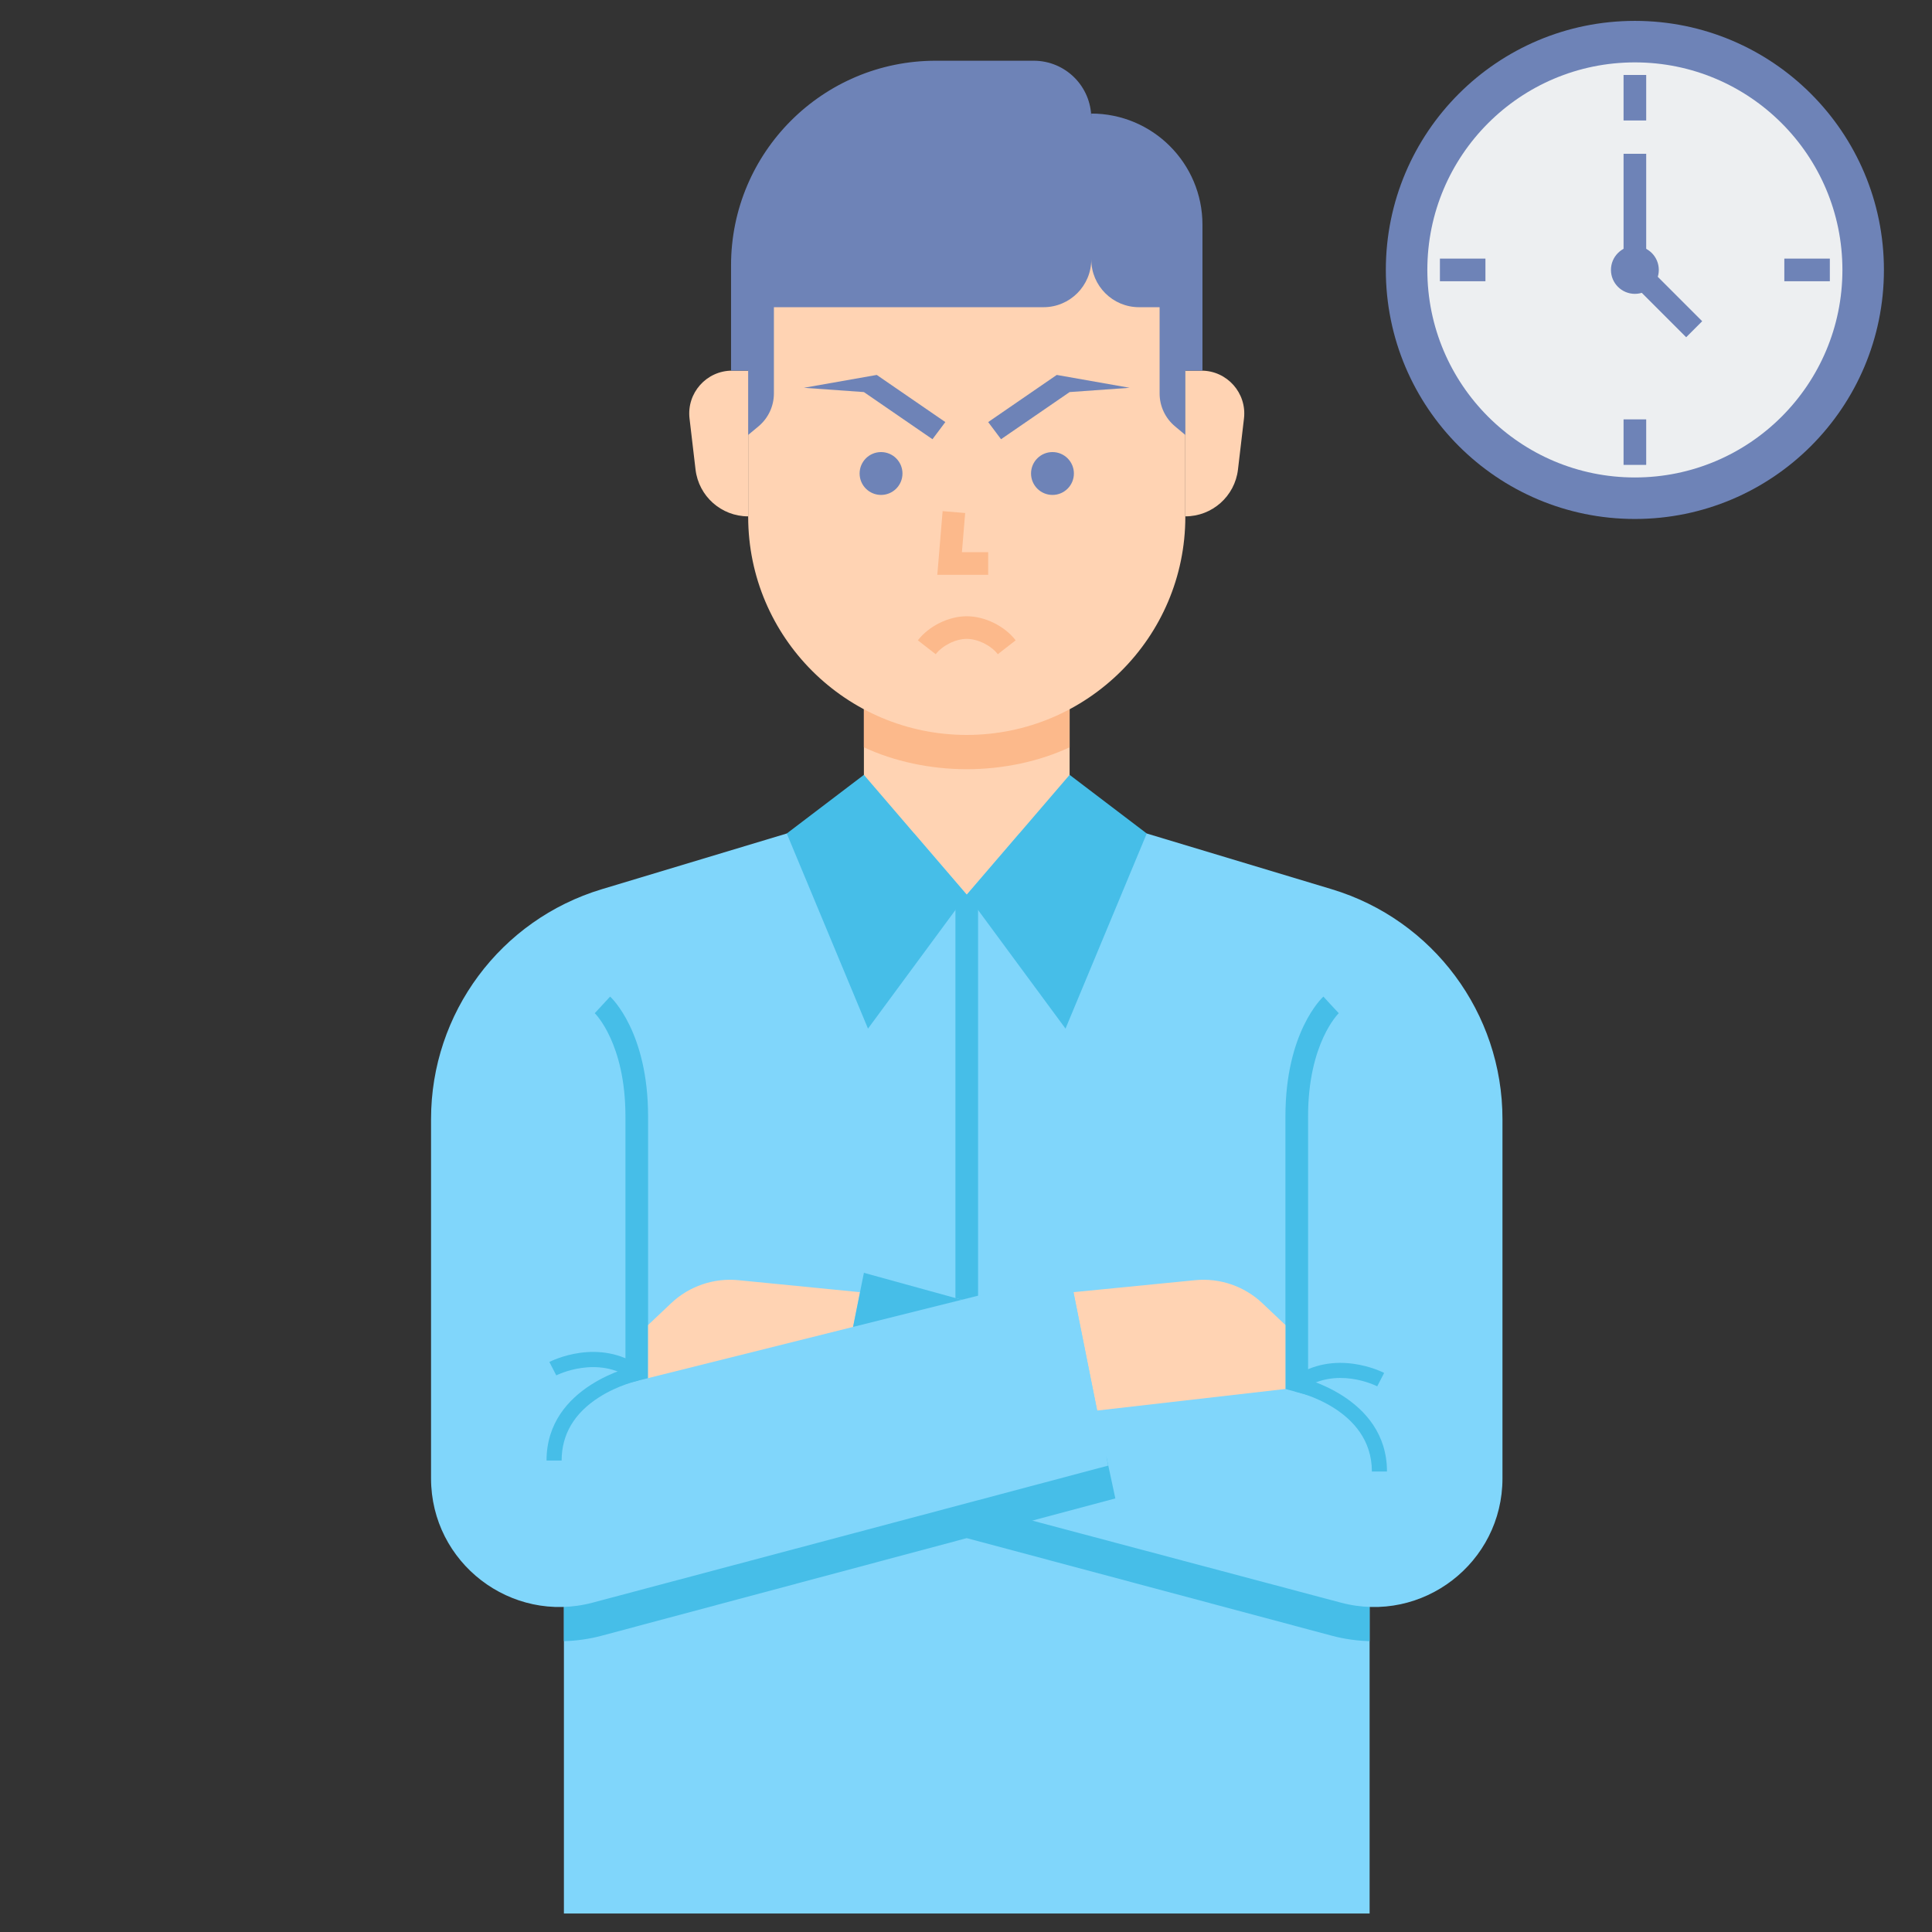 <svg id="Layer_1" enable-background="new 0 0 512 512" height="512" viewBox="0 0 512 512" width="512" xmlns="http://www.w3.org/2000/svg"><rect x="0" y="0" width="512" height="512" fill="#333333" stroke="none"/><path d="m256.2 248.144c-15.054 0-27.258-12.204-27.258-27.258v-37.48h54.516v37.48c0 15.054-12.203 27.258-27.258 27.258z" fill="#ffd3b3"/><path d="m352.91 235.648-49.008-14.762h-33.786l-13.916 16.208-13.915-16.208h-33.786l-49.008 14.762c-26.869 8.093-45.259 32.838-45.259 60.899v42.606h35.208v167.941h213.52v-167.941h35.208v-42.606c.001-28.061-18.389-52.806-45.258-60.899z" fill="#80d6fb"/><path d="m253.2 237.094h6v109.583h-6z" fill="#46bee8"/><path d="m256.2 407.619 96.809 25.877c3.269.869 6.611 1.333 9.952 1.427v-12.423l-102.751-26.181z" fill="#46bee8"/><circle cx="433.259" cy="71.533" fill="#6e83b7" r="66"/><circle cx="433.259" cy="71.533" fill="#edeff1" r="55"/><path d="m430.26 19.866h6v12.061h-6z" fill="#6e83b7"/><path d="m472.865 68.533h12.061v6h-12.061z" fill="#6e83b7"/><path d="m430.26 111.139h6v12.061h-6z" fill="#6e83b7"/><path d="m381.593 68.533h12.062v6h-12.062z" fill="#6e83b7"/><path d="m446.854 89.37-16.594-16.594v-32.015h6v29.53l14.836 14.836z" fill="#6e83b7"/><circle cx="433.259" cy="71.533" fill="#6e83b7" r="6.34"/><path d="m228.942 198.041c7.95 3.721 17.554 5.809 27.258 5.809s19.308-2.087 27.258-5.809v-14.635h-54.516z" fill="#fcb98b"/><path d="m314.123 136.944c0 31.933-25.99 57.82-57.923 57.82s-57.923-25.887-57.923-57.82v-71.266h115.846z" fill="#ffd3b3"/><path d="m247.974 173.371-4.736-3.682c2.964-3.813 8.173-6.375 12.963-6.375 4.791 0 10.001 2.562 12.964 6.375l-4.738 3.681c-1.826-2.351-5.286-4.057-8.226-4.057s-6.399 1.707-8.227 4.058z" fill="#fcb98b"/><path d="m314.123 98.225h4.264c6.799 0 12.074 5.933 11.28 12.684l-1.591 13.523c-.832 7.075-6.829 12.408-13.953 12.408z" fill="#ffd3b3"/><path d="m198.277 98.225h-4.264c-6.798 0-12.074 5.933-11.28 12.684l1.591 13.523c.832 7.075 6.829 12.408 13.953 12.408z" fill="#ffd3b3"/><path d="m171.748 390.112h-6v-94.267c0-19.397-8.05-27.258-8.132-27.335l4.073-4.406c.41.376 10.059 9.477 10.059 31.741z" fill="#46bee8"/><path d="m261.879 152.334h-13.483l1.408-16.878 5.978.498-.864 10.38h6.961z" fill="#fcb98b"/><circle cx="233.485" cy="125.483" fill="#6e83b7" r="5.679"/><circle cx="278.915" cy="125.483" fill="#6e83b7" r="5.679"/><path d="m247.114 116.397 3.408-4.543-18.172-12.493-19.308 3.407 15.9 1.136z" fill="#6e83b7"/><path d="m265.286 116.397-3.407-4.543 18.172-12.493 19.308 3.407-15.901 1.136z" fill="#6e83b7"/><path d="m346.653 390.112h-6v-94.267c0-22.264 9.648-31.364 10.059-31.741l4.055 4.423-2.027-2.211 2.046 2.194c-.082.077-8.132 7.938-8.132 27.335v94.267z" fill="#46bee8"/><path d="m228.942 337.31 118.118 32.548v-30.705h51.109v52.634c0 22.376-21.201 38.677-42.826 32.929l-136.622-36.317z" fill="#80d6fb"/><path d="m295.575 397.094-136.183 36.403c-3.269.869-6.611 1.333-9.952 1.427v-11.049l143.783-37.758z" fill="#46bee8"/><path d="m284.483 342.438 32.225-3.175c6.536-.644 13.03 1.572 17.809 6.077l6.133 5.805v16.948l-49.889 5.719z" fill="#ffd3b3"/><path d="m227.917 342.438-32.225-3.175c-6.536-.644-13.03 1.572-17.809 6.077l-6.133 5.805v16.948l49.889 5.719z" fill="#ffd3b3"/><path d="m367.563 389.963h-4c0-16.728-20.117-21.141-20.32-21.183l.82-3.915c.236.049 23.5 5.158 23.5 25.098z" fill="#46bee8"/><path d="m283.458 337.31-118.118 29.509v-27.666h-51.109v52.634c0 22.376 21.201 38.677 42.826 32.929l136.622-36.317z" fill="#80d6fb"/><g fill="#46bee8"><path d="m344.817 368.448-2.328-3.253c11.185-8.004 23.794-1.628 24.325-1.353l-1.836 3.554c-.444-.228-10.998-5.504-20.161 1.052z"/><path d="m148.838 387.06h-4c0-19.94 23.265-25.049 23.5-25.098l.82 3.915c-.05.01-5.278 1.146-10.391 4.408-6.588 4.205-9.929 9.849-9.929 16.775z"/><path d="m167.584 365.546c-9.214-6.593-20.05-1.11-20.158-1.054l-1.84-3.552c.53-.275 13.14-6.651 24.326 1.353z"/><path d="m256.2 237.094 27.258-31.75 20.444 15.542-21.529 51.708z"/><path d="m256.2 237.094-27.258-31.75-20.443 15.542 21.528 51.708z"/><path d="m254.865 344.454-25.922-7.144-2.869 14.336z"/></g><path d="m289.2 30.094v1.25c0-8.422-6.828-15.25-15.25-15.25h-25.983c-29.952 0-54.233 24.281-54.233 54.233v27.898h4.543v17.036l2.728-2.273c2.59-2.158 4.087-5.354 4.087-8.725v-22.852h71.45c6.991 0 12.658-5.667 12.658-12.658 0 6.991 5.667 12.658 12.658 12.658h5.45v22.852c0 3.371 1.497 6.567 4.086 8.725l2.728 2.273v-17.036h4.543v-38.665c.002-16.273-13.191-29.466-29.465-29.466z" fill="#6e83b7"/></svg>